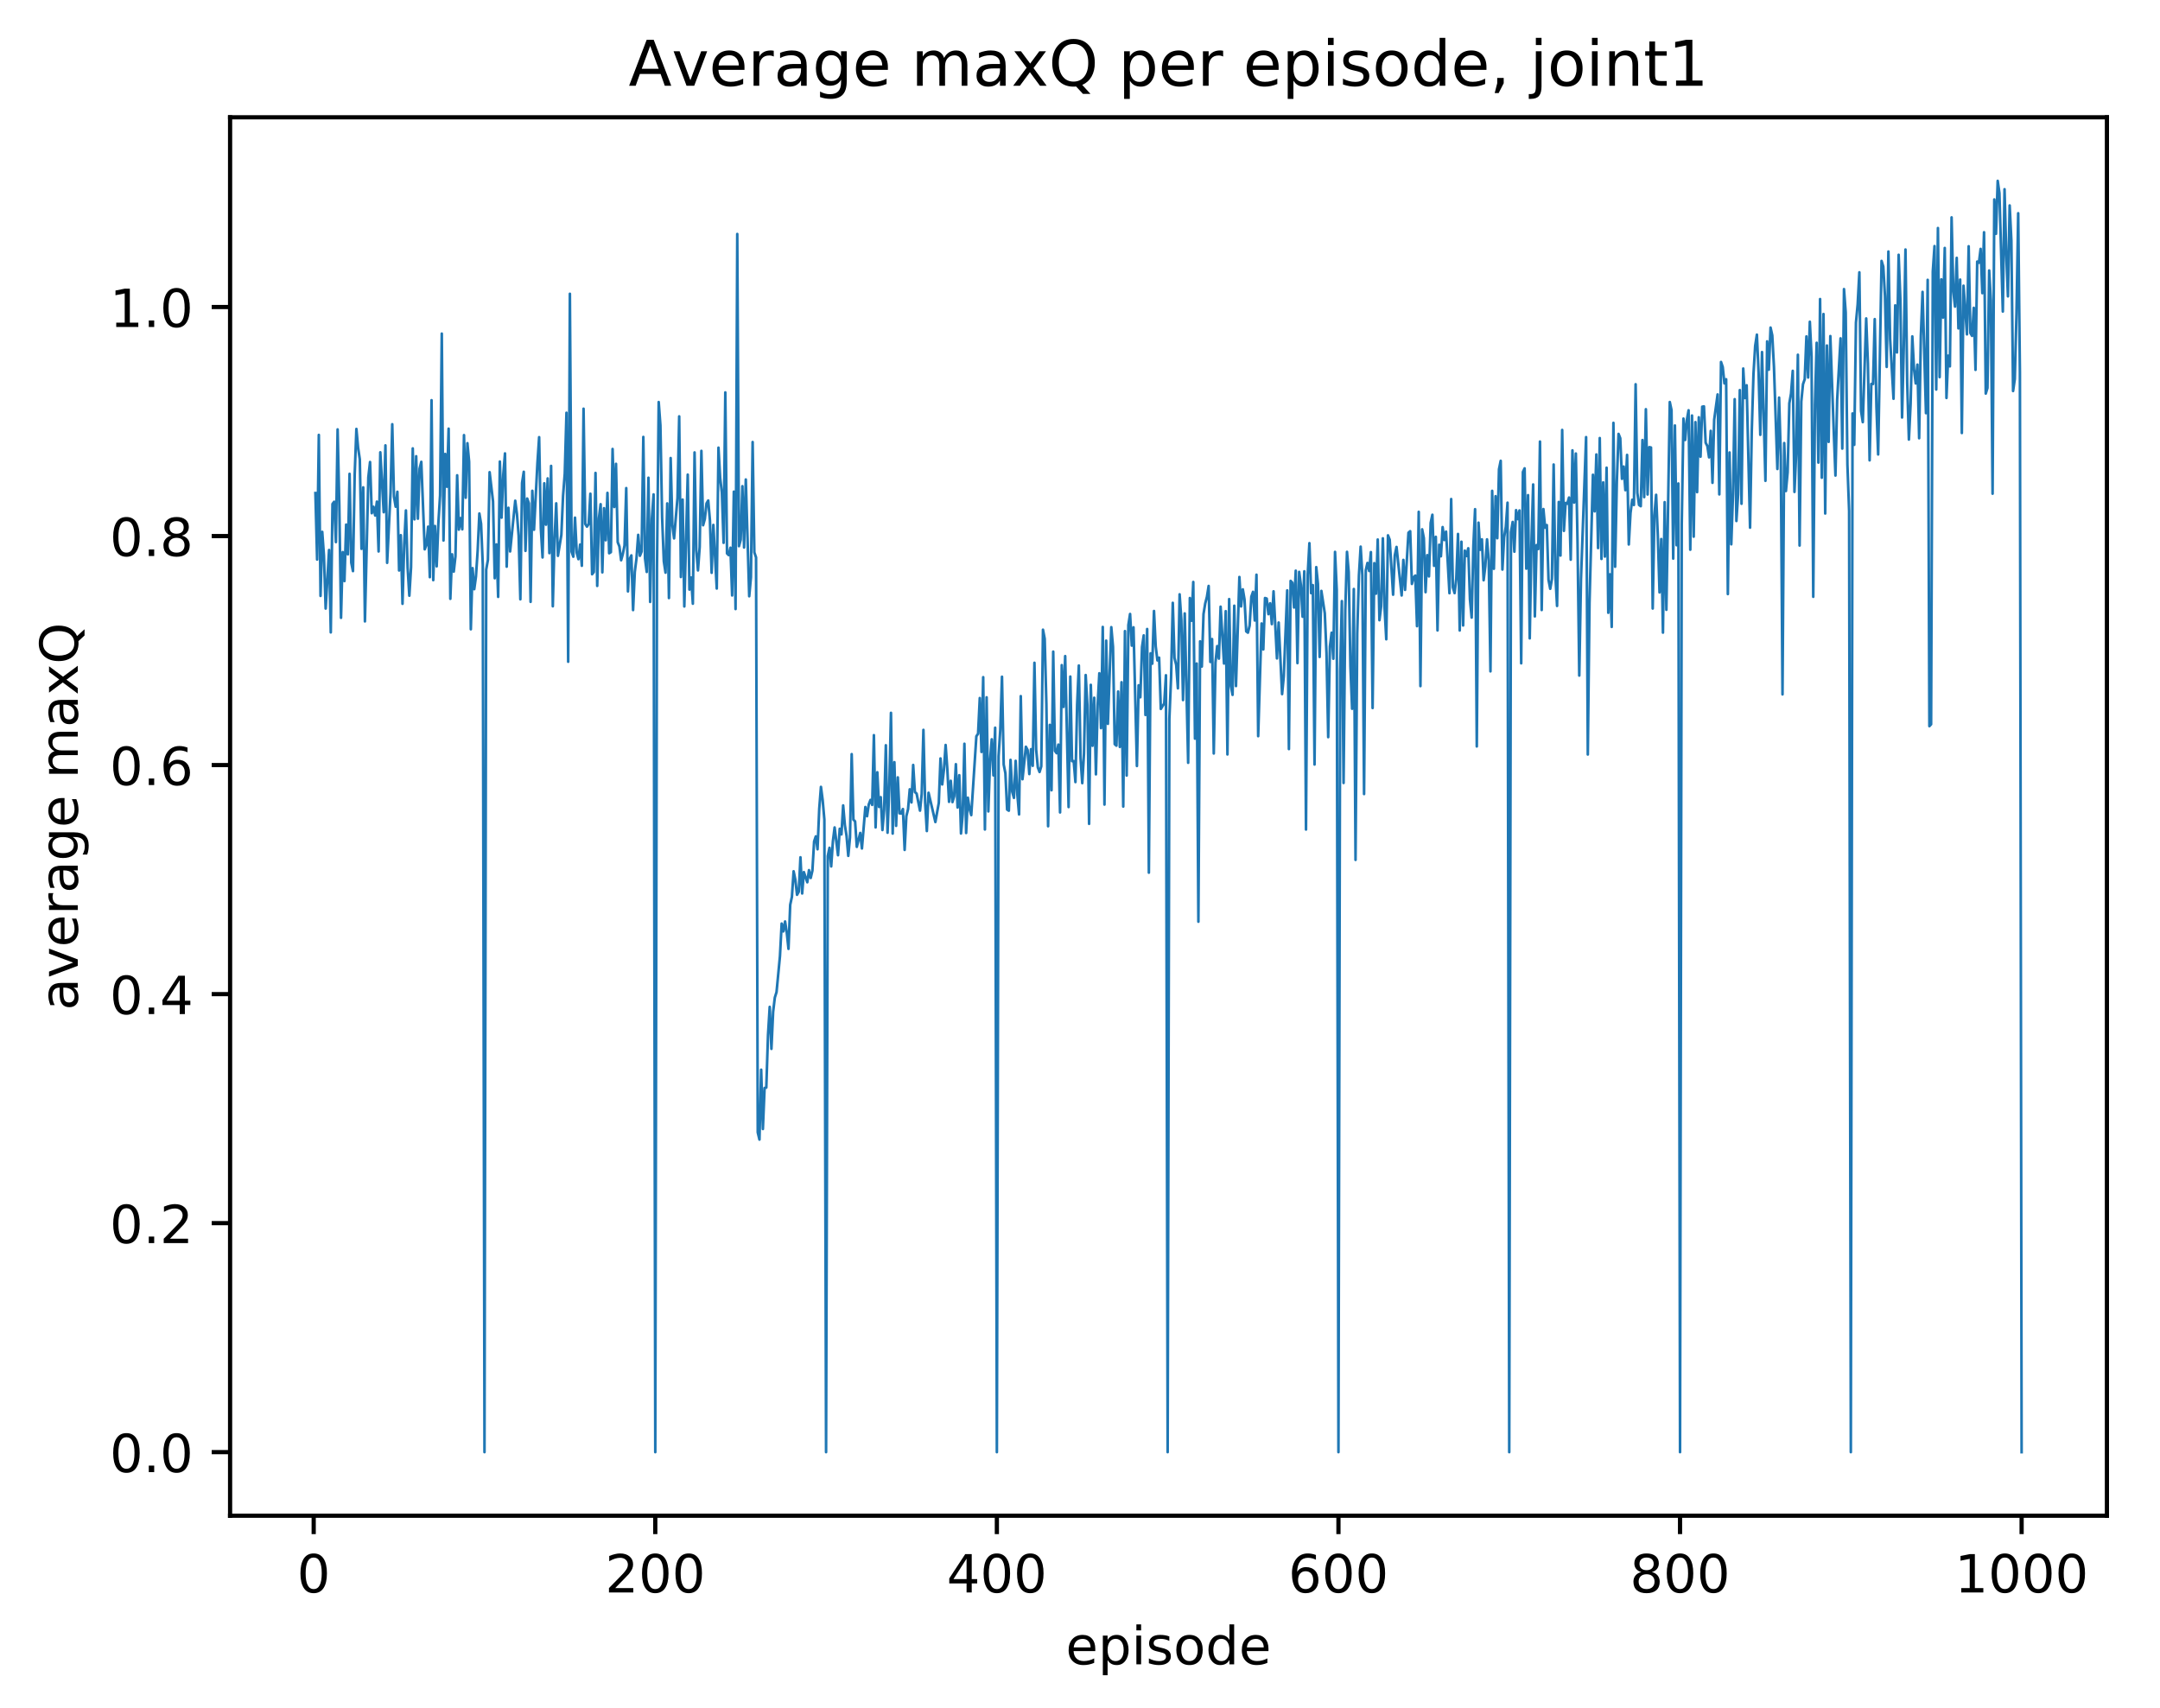 <?xml version="1.0" encoding="utf-8" standalone="no"?>
<!DOCTYPE svg PUBLIC "-//W3C//DTD SVG 1.1//EN"
  "http://www.w3.org/Graphics/SVG/1.1/DTD/svg11.dtd">
<!-- Created with matplotlib (http://matplotlib.org/) -->
<svg height="325pt" version="1.1" viewBox="0 0 411 325" width="411pt" xmlns="http://www.w3.org/2000/svg" xmlns:xlink="http://www.w3.org/1999/xlink">
 <defs>
  <style type="text/css">
*{stroke-linecap:butt;stroke-linejoin:round;}
  </style>
 </defs>
 <g id="figure_1">
  <g id="patch_1">
   <path d="M 0 325.986 
L 411.601 325.986 
L 411.601 0 
L 0 0 
z
" style="fill:#ffffff;"/>
  </g>
  <g id="axes_1">
   <g id="patch_2">
    <path d="M 43.781 288.43 
L 400.901 288.43 
L 400.901 22.318 
L 43.781 22.318 
z
" style="fill:#ffffff;"/>
   </g>
   <g id="matplotlib.axis_1">
    <g id="xtick_1">
     <g id="line2d_1">
      <defs>
       <path d="M 0 0 
L 0 3.5 
" id="m28e01786ed" style="stroke:#000000;stroke-width:0.8;"/>
      </defs>
      <g>
       <use style="stroke:#000000;stroke-width:0.8;" x="59.689" xlink:href="#m28e01786ed" y="288.43"/>
      </g>
     </g>
     <g id="text_1">
      <!-- 0 -->
      <defs>
       <path d="M 31.781 66.406 
Q 24.172 66.406 20.328 58.906 
Q 16.5 51.422 16.5 36.375 
Q 16.5 21.391 20.328 13.891 
Q 24.172 6.391 31.781 6.391 
Q 39.453 6.391 43.281 13.891 
Q 47.125 21.391 47.125 36.375 
Q 47.125 51.422 43.281 58.906 
Q 39.453 66.406 31.781 66.406 
z
M 31.781 74.219 
Q 44.047 74.219 50.516 64.516 
Q 56.984 54.828 56.984 36.375 
Q 56.984 17.969 50.516 8.266 
Q 44.047 -1.422 31.781 -1.422 
Q 19.531 -1.422 13.062 8.266 
Q 6.594 17.969 6.594 36.375 
Q 6.594 54.828 13.062 64.516 
Q 19.531 74.219 31.781 74.219 
z
" id="DejaVuSans-30"/>
      </defs>
      <g transform="translate(56.508 303.029)scale(0.1 -0.1)">
       <use xlink:href="#DejaVuSans-30"/>
      </g>
     </g>
    </g>
    <g id="xtick_2">
     <g id="line2d_2">
      <g>
       <use style="stroke:#000000;stroke-width:0.8;" x="124.685" xlink:href="#m28e01786ed" y="288.43"/>
      </g>
     </g>
     <g id="text_2">
      <!-- 200 -->
      <defs>
       <path d="M 19.188 8.297 
L 53.609 8.297 
L 53.609 0 
L 7.328 0 
L 7.328 8.297 
Q 12.938 14.109 22.625 23.891 
Q 32.328 33.688 34.812 36.531 
Q 39.547 41.844 41.422 45.531 
Q 43.312 49.219 43.312 52.781 
Q 43.312 58.594 39.234 62.25 
Q 35.156 65.922 28.609 65.922 
Q 23.969 65.922 18.812 64.312 
Q 13.672 62.703 7.812 59.422 
L 7.812 69.391 
Q 13.766 71.781 18.938 73 
Q 24.125 74.219 28.422 74.219 
Q 39.75 74.219 46.484 68.547 
Q 53.219 62.891 53.219 53.422 
Q 53.219 48.922 51.531 44.891 
Q 49.859 40.875 45.406 35.406 
Q 44.188 33.984 37.641 27.219 
Q 31.109 20.453 19.188 8.297 
z
" id="DejaVuSans-32"/>
      </defs>
      <g transform="translate(115.141 303.029)scale(0.1 -0.1)">
       <use xlink:href="#DejaVuSans-32"/>
       <use x="63.623" xlink:href="#DejaVuSans-30"/>
       <use x="127.246" xlink:href="#DejaVuSans-30"/>
      </g>
     </g>
    </g>
    <g id="xtick_3">
     <g id="line2d_3">
      <g>
       <use style="stroke:#000000;stroke-width:0.8;" x="189.681" xlink:href="#m28e01786ed" y="288.43"/>
      </g>
     </g>
     <g id="text_3">
      <!-- 400 -->
      <defs>
       <path d="M 37.797 64.312 
L 12.891 25.391 
L 37.797 25.391 
z
M 35.203 72.906 
L 47.609 72.906 
L 47.609 25.391 
L 58.016 25.391 
L 58.016 17.188 
L 47.609 17.188 
L 47.609 0 
L 37.797 0 
L 37.797 17.188 
L 4.891 17.188 
L 4.891 26.703 
z
" id="DejaVuSans-34"/>
      </defs>
      <g transform="translate(180.137 303.029)scale(0.1 -0.1)">
       <use xlink:href="#DejaVuSans-34"/>
       <use x="63.623" xlink:href="#DejaVuSans-30"/>
       <use x="127.246" xlink:href="#DejaVuSans-30"/>
      </g>
     </g>
    </g>
    <g id="xtick_4">
     <g id="line2d_4">
      <g>
       <use style="stroke:#000000;stroke-width:0.8;" x="254.677" xlink:href="#m28e01786ed" y="288.43"/>
      </g>
     </g>
     <g id="text_4">
      <!-- 600 -->
      <defs>
       <path d="M 33.016 40.375 
Q 26.375 40.375 22.484 35.828 
Q 18.609 31.297 18.609 23.391 
Q 18.609 15.531 22.484 10.953 
Q 26.375 6.391 33.016 6.391 
Q 39.656 6.391 43.531 10.953 
Q 47.406 15.531 47.406 23.391 
Q 47.406 31.297 43.531 35.828 
Q 39.656 40.375 33.016 40.375 
z
M 52.594 71.297 
L 52.594 62.312 
Q 48.875 64.062 45.094 64.984 
Q 41.312 65.922 37.594 65.922 
Q 27.828 65.922 22.672 59.328 
Q 17.531 52.734 16.797 39.406 
Q 19.672 43.656 24.016 45.922 
Q 28.375 48.188 33.594 48.188 
Q 44.578 48.188 50.953 41.516 
Q 57.328 34.859 57.328 23.391 
Q 57.328 12.156 50.688 5.359 
Q 44.047 -1.422 33.016 -1.422 
Q 20.359 -1.422 13.672 8.266 
Q 6.984 17.969 6.984 36.375 
Q 6.984 53.656 15.188 63.938 
Q 23.391 74.219 37.203 74.219 
Q 40.922 74.219 44.703 73.484 
Q 48.484 72.75 52.594 71.297 
z
" id="DejaVuSans-36"/>
      </defs>
      <g transform="translate(245.133 303.029)scale(0.1 -0.1)">
       <use xlink:href="#DejaVuSans-36"/>
       <use x="63.623" xlink:href="#DejaVuSans-30"/>
       <use x="127.246" xlink:href="#DejaVuSans-30"/>
      </g>
     </g>
    </g>
    <g id="xtick_5">
     <g id="line2d_5">
      <g>
       <use style="stroke:#000000;stroke-width:0.8;" x="319.673" xlink:href="#m28e01786ed" y="288.43"/>
      </g>
     </g>
     <g id="text_5">
      <!-- 800 -->
      <defs>
       <path d="M 31.781 34.625 
Q 24.75 34.625 20.719 30.859 
Q 16.703 27.094 16.703 20.516 
Q 16.703 13.922 20.719 10.156 
Q 24.75 6.391 31.781 6.391 
Q 38.812 6.391 42.859 10.172 
Q 46.922 13.969 46.922 20.516 
Q 46.922 27.094 42.891 30.859 
Q 38.875 34.625 31.781 34.625 
z
M 21.922 38.812 
Q 15.578 40.375 12.031 44.719 
Q 8.5 49.078 8.5 55.328 
Q 8.5 64.062 14.719 69.141 
Q 20.953 74.219 31.781 74.219 
Q 42.672 74.219 48.875 69.141 
Q 55.078 64.062 55.078 55.328 
Q 55.078 49.078 51.531 44.719 
Q 48 40.375 41.703 38.812 
Q 48.828 37.156 52.797 32.312 
Q 56.781 27.484 56.781 20.516 
Q 56.781 9.906 50.312 4.234 
Q 43.844 -1.422 31.781 -1.422 
Q 19.734 -1.422 13.25 4.234 
Q 6.781 9.906 6.781 20.516 
Q 6.781 27.484 10.781 32.312 
Q 14.797 37.156 21.922 38.812 
z
M 18.312 54.391 
Q 18.312 48.734 21.844 45.562 
Q 25.391 42.391 31.781 42.391 
Q 38.141 42.391 41.719 45.562 
Q 45.312 48.734 45.312 54.391 
Q 45.312 60.062 41.719 63.234 
Q 38.141 66.406 31.781 66.406 
Q 25.391 66.406 21.844 63.234 
Q 18.312 60.062 18.312 54.391 
z
" id="DejaVuSans-38"/>
      </defs>
      <g transform="translate(310.129 303.029)scale(0.1 -0.1)">
       <use xlink:href="#DejaVuSans-38"/>
       <use x="63.623" xlink:href="#DejaVuSans-30"/>
       <use x="127.246" xlink:href="#DejaVuSans-30"/>
      </g>
     </g>
    </g>
    <g id="xtick_6">
     <g id="line2d_6">
      <g>
       <use style="stroke:#000000;stroke-width:0.8;" x="384.669" xlink:href="#m28e01786ed" y="288.43"/>
      </g>
     </g>
     <g id="text_6">
      <!-- 1000 -->
      <defs>
       <path d="M 12.406 8.297 
L 28.516 8.297 
L 28.516 63.922 
L 10.984 60.406 
L 10.984 69.391 
L 28.422 72.906 
L 38.281 72.906 
L 38.281 8.297 
L 54.391 8.297 
L 54.391 0 
L 12.406 0 
z
" id="DejaVuSans-31"/>
      </defs>
      <g transform="translate(371.944 303.029)scale(0.1 -0.1)">
       <use xlink:href="#DejaVuSans-31"/>
       <use x="63.623" xlink:href="#DejaVuSans-30"/>
       <use x="127.246" xlink:href="#DejaVuSans-30"/>
       <use x="190.869" xlink:href="#DejaVuSans-30"/>
      </g>
     </g>
    </g>
    <g id="text_7">
     <!-- episode -->
     <defs>
      <path d="M 56.203 29.594 
L 56.203 25.203 
L 14.891 25.203 
Q 15.484 15.922 20.484 11.062 
Q 25.484 6.203 34.422 6.203 
Q 39.594 6.203 44.453 7.469 
Q 49.312 8.734 54.109 11.281 
L 54.109 2.781 
Q 49.266 0.734 44.188 -0.344 
Q 39.109 -1.422 33.891 -1.422 
Q 20.797 -1.422 13.156 6.188 
Q 5.516 13.812 5.516 26.812 
Q 5.516 40.234 12.766 48.109 
Q 20.016 56 32.328 56 
Q 43.359 56 49.781 48.891 
Q 56.203 41.797 56.203 29.594 
z
M 47.219 32.234 
Q 47.125 39.594 43.094 43.984 
Q 39.062 48.391 32.422 48.391 
Q 24.906 48.391 20.391 44.141 
Q 15.875 39.891 15.188 32.172 
z
" id="DejaVuSans-65"/>
      <path d="M 18.109 8.203 
L 18.109 -20.797 
L 9.078 -20.797 
L 9.078 54.688 
L 18.109 54.688 
L 18.109 46.391 
Q 20.953 51.266 25.266 53.625 
Q 29.594 56 35.594 56 
Q 45.562 56 51.781 48.094 
Q 58.016 40.188 58.016 27.297 
Q 58.016 14.406 51.781 6.484 
Q 45.562 -1.422 35.594 -1.422 
Q 29.594 -1.422 25.266 0.953 
Q 20.953 3.328 18.109 8.203 
z
M 48.688 27.297 
Q 48.688 37.203 44.609 42.844 
Q 40.531 48.484 33.406 48.484 
Q 26.266 48.484 22.188 42.844 
Q 18.109 37.203 18.109 27.297 
Q 18.109 17.391 22.188 11.75 
Q 26.266 6.109 33.406 6.109 
Q 40.531 6.109 44.609 11.75 
Q 48.688 17.391 48.688 27.297 
z
" id="DejaVuSans-70"/>
      <path d="M 9.422 54.688 
L 18.406 54.688 
L 18.406 0 
L 9.422 0 
z
M 9.422 75.984 
L 18.406 75.984 
L 18.406 64.594 
L 9.422 64.594 
z
" id="DejaVuSans-69"/>
      <path d="M 44.281 53.078 
L 44.281 44.578 
Q 40.484 46.531 36.375 47.5 
Q 32.281 48.484 27.875 48.484 
Q 21.188 48.484 17.844 46.438 
Q 14.5 44.391 14.5 40.281 
Q 14.5 37.156 16.891 35.375 
Q 19.281 33.594 26.516 31.984 
L 29.594 31.297 
Q 39.156 29.25 43.188 25.516 
Q 47.219 21.781 47.219 15.094 
Q 47.219 7.469 41.188 3.016 
Q 35.156 -1.422 24.609 -1.422 
Q 20.219 -1.422 15.453 -0.562 
Q 10.688 0.297 5.422 2 
L 5.422 11.281 
Q 10.406 8.688 15.234 7.391 
Q 20.062 6.109 24.812 6.109 
Q 31.156 6.109 34.562 8.281 
Q 37.984 10.453 37.984 14.406 
Q 37.984 18.062 35.516 20.016 
Q 33.062 21.969 24.703 23.781 
L 21.578 24.516 
Q 13.234 26.266 9.516 29.906 
Q 5.812 33.547 5.812 39.891 
Q 5.812 47.609 11.281 51.797 
Q 16.75 56 26.812 56 
Q 31.781 56 36.172 55.266 
Q 40.578 54.547 44.281 53.078 
z
" id="DejaVuSans-73"/>
      <path d="M 30.609 48.391 
Q 23.391 48.391 19.188 42.75 
Q 14.984 37.109 14.984 27.297 
Q 14.984 17.484 19.156 11.844 
Q 23.344 6.203 30.609 6.203 
Q 37.797 6.203 41.984 11.859 
Q 46.188 17.531 46.188 27.297 
Q 46.188 37.016 41.984 42.703 
Q 37.797 48.391 30.609 48.391 
z
M 30.609 56 
Q 42.328 56 49.016 48.375 
Q 55.719 40.766 55.719 27.297 
Q 55.719 13.875 49.016 6.219 
Q 42.328 -1.422 30.609 -1.422 
Q 18.844 -1.422 12.172 6.219 
Q 5.516 13.875 5.516 27.297 
Q 5.516 40.766 12.172 48.375 
Q 18.844 56 30.609 56 
z
" id="DejaVuSans-6f"/>
      <path d="M 45.406 46.391 
L 45.406 75.984 
L 54.391 75.984 
L 54.391 0 
L 45.406 0 
L 45.406 8.203 
Q 42.578 3.328 38.25 0.953 
Q 33.938 -1.422 27.875 -1.422 
Q 17.969 -1.422 11.734 6.484 
Q 5.516 14.406 5.516 27.297 
Q 5.516 40.188 11.734 48.094 
Q 17.969 56 27.875 56 
Q 33.938 56 38.25 53.625 
Q 42.578 51.266 45.406 46.391 
z
M 14.797 27.297 
Q 14.797 17.391 18.875 11.75 
Q 22.953 6.109 30.078 6.109 
Q 37.203 6.109 41.297 11.75 
Q 45.406 17.391 45.406 27.297 
Q 45.406 37.203 41.297 42.844 
Q 37.203 48.484 30.078 48.484 
Q 22.953 48.484 18.875 42.844 
Q 14.797 37.203 14.797 27.297 
z
" id="DejaVuSans-64"/>
     </defs>
     <g transform="translate(202.787 316.707)scale(0.1 -0.1)">
      <use xlink:href="#DejaVuSans-65"/>
      <use x="61.523" xlink:href="#DejaVuSans-70"/>
      <use x="125" xlink:href="#DejaVuSans-69"/>
      <use x="152.783" xlink:href="#DejaVuSans-73"/>
      <use x="204.883" xlink:href="#DejaVuSans-6f"/>
      <use x="266.064" xlink:href="#DejaVuSans-64"/>
      <use x="329.541" xlink:href="#DejaVuSans-65"/>
     </g>
    </g>
   </g>
   <g id="matplotlib.axis_2">
    <g id="ytick_1">
     <g id="line2d_7">
      <defs>
       <path d="M 0 0 
L -3.5 0 
" id="mc74393e095" style="stroke:#000000;stroke-width:0.8;"/>
      </defs>
      <g>
       <use style="stroke:#000000;stroke-width:0.8;" x="43.781" xlink:href="#mc74393e095" y="276.334"/>
      </g>
     </g>
     <g id="text_8">
      <!-- 0.0 -->
      <defs>
       <path d="M 10.688 12.406 
L 21 12.406 
L 21 0 
L 10.688 0 
z
" id="DejaVuSans-2e"/>
      </defs>
      <g transform="translate(20.878 280.133)scale(0.1 -0.1)">
       <use xlink:href="#DejaVuSans-30"/>
       <use x="63.623" xlink:href="#DejaVuSans-2e"/>
       <use x="95.41" xlink:href="#DejaVuSans-30"/>
      </g>
     </g>
    </g>
    <g id="ytick_2">
     <g id="line2d_8">
      <g>
       <use style="stroke:#000000;stroke-width:0.8;" x="43.781" xlink:href="#mc74393e095" y="232.752"/>
      </g>
     </g>
     <g id="text_9">
      <!-- 0.2 -->
      <g transform="translate(20.878 236.551)scale(0.1 -0.1)">
       <use xlink:href="#DejaVuSans-30"/>
       <use x="63.623" xlink:href="#DejaVuSans-2e"/>
       <use x="95.41" xlink:href="#DejaVuSans-32"/>
      </g>
     </g>
    </g>
    <g id="ytick_3">
     <g id="line2d_9">
      <g>
       <use style="stroke:#000000;stroke-width:0.8;" x="43.781" xlink:href="#mc74393e095" y="189.17"/>
      </g>
     </g>
     <g id="text_10">
      <!-- 0.4 -->
      <g transform="translate(20.878 192.969)scale(0.1 -0.1)">
       <use xlink:href="#DejaVuSans-30"/>
       <use x="63.623" xlink:href="#DejaVuSans-2e"/>
       <use x="95.41" xlink:href="#DejaVuSans-34"/>
      </g>
     </g>
    </g>
    <g id="ytick_4">
     <g id="line2d_10">
      <g>
       <use style="stroke:#000000;stroke-width:0.8;" x="43.781" xlink:href="#mc74393e095" y="145.588"/>
      </g>
     </g>
     <g id="text_11">
      <!-- 0.6 -->
      <g transform="translate(20.878 149.387)scale(0.1 -0.1)">
       <use xlink:href="#DejaVuSans-30"/>
       <use x="63.623" xlink:href="#DejaVuSans-2e"/>
       <use x="95.41" xlink:href="#DejaVuSans-36"/>
      </g>
     </g>
    </g>
    <g id="ytick_5">
     <g id="line2d_11">
      <g>
       <use style="stroke:#000000;stroke-width:0.8;" x="43.781" xlink:href="#mc74393e095" y="102.006"/>
      </g>
     </g>
     <g id="text_12">
      <!-- 0.8 -->
      <g transform="translate(20.878 105.805)scale(0.1 -0.1)">
       <use xlink:href="#DejaVuSans-30"/>
       <use x="63.623" xlink:href="#DejaVuSans-2e"/>
       <use x="95.41" xlink:href="#DejaVuSans-38"/>
      </g>
     </g>
    </g>
    <g id="ytick_6">
     <g id="line2d_12">
      <g>
       <use style="stroke:#000000;stroke-width:0.8;" x="43.781" xlink:href="#mc74393e095" y="58.424"/>
      </g>
     </g>
     <g id="text_13">
      <!-- 1.0 -->
      <g transform="translate(20.878 62.223)scale(0.1 -0.1)">
       <use xlink:href="#DejaVuSans-31"/>
       <use x="63.623" xlink:href="#DejaVuSans-2e"/>
       <use x="95.41" xlink:href="#DejaVuSans-30"/>
      </g>
     </g>
    </g>
    <g id="text_14">
     <!-- average maxQ -->
     <defs>
      <path d="M 34.281 27.484 
Q 23.391 27.484 19.188 25 
Q 14.984 22.516 14.984 16.5 
Q 14.984 11.719 18.141 8.906 
Q 21.297 6.109 26.703 6.109 
Q 34.188 6.109 38.703 11.406 
Q 43.219 16.703 43.219 25.484 
L 43.219 27.484 
z
M 52.203 31.203 
L 52.203 0 
L 43.219 0 
L 43.219 8.297 
Q 40.141 3.328 35.547 0.953 
Q 30.953 -1.422 24.312 -1.422 
Q 15.922 -1.422 10.953 3.297 
Q 6 8.016 6 15.922 
Q 6 25.141 12.172 29.828 
Q 18.359 34.516 30.609 34.516 
L 43.219 34.516 
L 43.219 35.406 
Q 43.219 41.609 39.141 45 
Q 35.062 48.391 27.688 48.391 
Q 23 48.391 18.547 47.266 
Q 14.109 46.141 10.016 43.891 
L 10.016 52.203 
Q 14.938 54.109 19.578 55.047 
Q 24.219 56 28.609 56 
Q 40.484 56 46.344 49.844 
Q 52.203 43.703 52.203 31.203 
z
" id="DejaVuSans-61"/>
      <path d="M 2.984 54.688 
L 12.5 54.688 
L 29.594 8.797 
L 46.688 54.688 
L 56.203 54.688 
L 35.688 0 
L 23.484 0 
z
" id="DejaVuSans-76"/>
      <path d="M 41.109 46.297 
Q 39.594 47.172 37.812 47.578 
Q 36.031 48 33.891 48 
Q 26.266 48 22.188 43.047 
Q 18.109 38.094 18.109 28.812 
L 18.109 0 
L 9.078 0 
L 9.078 54.688 
L 18.109 54.688 
L 18.109 46.188 
Q 20.953 51.172 25.484 53.578 
Q 30.031 56 36.531 56 
Q 37.453 56 38.578 55.875 
Q 39.703 55.766 41.062 55.516 
z
" id="DejaVuSans-72"/>
      <path d="M 45.406 27.984 
Q 45.406 37.75 41.375 43.109 
Q 37.359 48.484 30.078 48.484 
Q 22.859 48.484 18.828 43.109 
Q 14.797 37.75 14.797 27.984 
Q 14.797 18.266 18.828 12.891 
Q 22.859 7.516 30.078 7.516 
Q 37.359 7.516 41.375 12.891 
Q 45.406 18.266 45.406 27.984 
z
M 54.391 6.781 
Q 54.391 -7.172 48.188 -13.984 
Q 42 -20.797 29.203 -20.797 
Q 24.469 -20.797 20.266 -20.094 
Q 16.062 -19.391 12.109 -17.922 
L 12.109 -9.188 
Q 16.062 -11.328 19.922 -12.344 
Q 23.781 -13.375 27.781 -13.375 
Q 36.625 -13.375 41.016 -8.766 
Q 45.406 -4.156 45.406 5.172 
L 45.406 9.625 
Q 42.625 4.781 38.281 2.391 
Q 33.938 0 27.875 0 
Q 17.828 0 11.672 7.656 
Q 5.516 15.328 5.516 27.984 
Q 5.516 40.672 11.672 48.328 
Q 17.828 56 27.875 56 
Q 33.938 56 38.281 53.609 
Q 42.625 51.219 45.406 46.391 
L 45.406 54.688 
L 54.391 54.688 
z
" id="DejaVuSans-67"/>
      <path id="DejaVuSans-20"/>
      <path d="M 52 44.188 
Q 55.375 50.25 60.062 53.125 
Q 64.75 56 71.094 56 
Q 79.641 56 84.281 50.016 
Q 88.922 44.047 88.922 33.016 
L 88.922 0 
L 79.891 0 
L 79.891 32.719 
Q 79.891 40.578 77.094 44.375 
Q 74.312 48.188 68.609 48.188 
Q 61.625 48.188 57.562 43.547 
Q 53.516 38.922 53.516 30.906 
L 53.516 0 
L 44.484 0 
L 44.484 32.719 
Q 44.484 40.625 41.703 44.406 
Q 38.922 48.188 33.109 48.188 
Q 26.219 48.188 22.156 43.531 
Q 18.109 38.875 18.109 30.906 
L 18.109 0 
L 9.078 0 
L 9.078 54.688 
L 18.109 54.688 
L 18.109 46.188 
Q 21.188 51.219 25.484 53.609 
Q 29.781 56 35.688 56 
Q 41.656 56 45.828 52.969 
Q 50 49.953 52 44.188 
z
" id="DejaVuSans-6d"/>
      <path d="M 54.891 54.688 
L 35.109 28.078 
L 55.906 0 
L 45.312 0 
L 29.391 21.484 
L 13.484 0 
L 2.875 0 
L 24.125 28.609 
L 4.688 54.688 
L 15.281 54.688 
L 29.781 35.203 
L 44.281 54.688 
z
" id="DejaVuSans-78"/>
      <path d="M 39.406 66.219 
Q 28.656 66.219 22.328 58.203 
Q 16.016 50.203 16.016 36.375 
Q 16.016 22.609 22.328 14.594 
Q 28.656 6.594 39.406 6.594 
Q 50.141 6.594 56.422 14.594 
Q 62.703 22.609 62.703 36.375 
Q 62.703 50.203 56.422 58.203 
Q 50.141 66.219 39.406 66.219 
z
M 53.219 1.312 
L 66.219 -12.891 
L 54.297 -12.891 
L 43.5 -1.219 
Q 41.891 -1.312 41.031 -1.359 
Q 40.188 -1.422 39.406 -1.422 
Q 24.031 -1.422 14.812 8.859 
Q 5.609 19.141 5.609 36.375 
Q 5.609 53.656 14.812 63.938 
Q 24.031 74.219 39.406 74.219 
Q 54.734 74.219 63.906 63.938 
Q 73.094 53.656 73.094 36.375 
Q 73.094 23.688 67.984 14.641 
Q 62.891 5.609 53.219 1.312 
z
" id="DejaVuSans-51"/>
     </defs>
     <g transform="translate(14.798 192.263)rotate(-90)scale(0.1 -0.1)">
      <use xlink:href="#DejaVuSans-61"/>
      <use x="61.279" xlink:href="#DejaVuSans-76"/>
      <use x="120.459" xlink:href="#DejaVuSans-65"/>
      <use x="181.982" xlink:href="#DejaVuSans-72"/>
      <use x="223.096" xlink:href="#DejaVuSans-61"/>
      <use x="284.375" xlink:href="#DejaVuSans-67"/>
      <use x="347.852" xlink:href="#DejaVuSans-65"/>
      <use x="409.375" xlink:href="#DejaVuSans-20"/>
      <use x="441.162" xlink:href="#DejaVuSans-6d"/>
      <use x="538.574" xlink:href="#DejaVuSans-61"/>
      <use x="599.854" xlink:href="#DejaVuSans-78"/>
      <use x="659.033" xlink:href="#DejaVuSans-51"/>
     </g>
    </g>
   </g>
   <g id="line2d_13">
    <path clip-path="url(#pede803a8f0)" d="M 60.014 93.825 
L 60.339 106.478 
L 60.664 82.759 
L 60.989 113.399 
L 61.314 101.204 
L 61.639 105.731 
L 61.964 115.801 
L 62.614 104.663 
L 62.939 120.339 
L 63.264 95.903 
L 63.589 95.481 
L 63.914 103.157 
L 64.239 81.712 
L 64.564 96.174 
L 64.889 117.566 
L 65.214 105.062 
L 65.539 110.573 
L 65.864 99.827 
L 66.189 105.486 
L 66.514 90.167 
L 66.839 107.066 
L 67.164 108.679 
L 67.489 90.294 
L 67.813 81.622 
L 68.138 85.202 
L 68.463 87.411 
L 68.788 104.438 
L 69.113 92.743 
L 69.438 118.248 
L 70.088 90.835 
L 70.413 87.919 
L 70.738 97.66 
L 71.063 96.436 
L 71.388 98.097 
L 71.713 95.456 
L 72.038 104.937 
L 72.363 86.069 
L 73.013 97.47 
L 73.338 84.752 
L 73.663 107.103 
L 74.313 93.723 
L 74.638 80.73 
L 74.963 94.513 
L 75.288 96.421 
L 75.613 93.579 
L 75.938 108.558 
L 76.263 101.842 
L 76.588 114.898 
L 76.913 103.574 
L 77.238 97.131 
L 77.563 108.033 
L 77.888 113.358 
L 78.213 107.919 
L 78.538 85.328 
L 78.863 98.824 
L 79.188 86.816 
L 79.513 98.703 
L 79.838 89.19 
L 80.163 87.882 
L 80.813 104.529 
L 81.138 103.665 
L 81.463 100.221 
L 81.788 109.832 
L 82.113 76.155 
L 82.438 110.397 
L 82.763 100.096 
L 83.088 107.772 
L 83.413 99.546 
L 83.737 94.268 
L 84.062 63.483 
L 84.387 102.852 
L 84.712 86.376 
L 85.037 92.626 
L 85.362 81.574 
L 85.687 113.95 
L 86.012 105.483 
L 86.337 108.774 
L 86.662 105.876 
L 86.987 90.444 
L 87.312 100.786 
L 87.637 98.587 
L 87.962 100.723 
L 88.287 82.801 
L 88.612 94.715 
L 88.937 84.337 
L 89.262 87.882 
L 89.587 119.746 
L 89.912 108.11 
L 90.237 112.117 
L 90.562 109.714 
L 90.887 104.809 
L 91.212 97.718 
L 91.537 99.674 
L 91.862 107.483 
L 92.187 276.334 
L 92.512 108.394 
L 92.837 106.56 
L 93.162 89.854 
L 93.812 95.416 
L 94.137 110.033 
L 94.462 103.601 
L 94.787 113.582 
L 95.112 87.832 
L 95.437 98.503 
L 95.762 90.333 
L 96.087 86.278 
L 96.412 107.835 
L 96.737 96.623 
L 97.062 104.935 
L 98.037 95.282 
L 98.362 97.815 
L 98.687 101.933 
L 99.012 114.041 
L 99.337 91.902 
L 99.661 89.776 
L 99.986 104.826 
L 100.311 94.868 
L 100.636 95.782 
L 100.961 114.529 
L 101.286 93.396 
L 101.611 100.802 
L 102.261 88.093 
L 102.586 83.194 
L 102.911 100.51 
L 103.236 106.075 
L 103.561 91.967 
L 103.886 99.84 
L 104.211 91.039 
L 104.536 105.258 
L 104.861 88.656 
L 105.186 115.369 
L 105.511 102.694 
L 105.836 95.783 
L 106.161 105.771 
L 106.811 101.799 
L 107.136 94.348 
L 107.461 90.135 
L 107.786 78.544 
L 108.111 125.926 
L 108.436 55.905 
L 108.761 104.987 
L 109.086 105.938 
L 109.411 98.508 
L 109.736 105.168 
L 110.061 106.407 
L 110.386 103.621 
L 110.711 107.666 
L 111.036 77.773 
L 111.361 99.703 
L 111.686 100.214 
L 112.011 99.721 
L 112.336 93.95 
L 112.661 109.273 
L 112.986 108.864 
L 113.311 89.995 
L 113.636 111.494 
L 113.961 98.606 
L 114.286 95.945 
L 114.611 108.917 
L 114.936 96.702 
L 115.26 102.812 
L 115.585 93.79 
L 115.91 105.28 
L 116.235 105.073 
L 116.56 85.435 
L 116.885 96.48 
L 117.21 88.262 
L 117.535 103.171 
L 117.86 103.99 
L 118.185 106.612 
L 118.51 105.411 
L 118.835 103.784 
L 119.16 92.882 
L 119.485 112.54 
L 119.81 106.385 
L 120.135 105.686 
L 120.46 116.092 
L 120.785 108.833 
L 121.11 106.245 
L 121.435 101.775 
L 121.76 105.76 
L 122.085 104.945 
L 122.41 83.146 
L 122.735 106.269 
L 123.06 108.837 
L 123.385 90.909 
L 123.71 114.543 
L 124.035 98.695 
L 124.36 94.081 
L 124.685 276.334 
L 125.01 107.978 
L 125.335 76.507 
L 125.66 80.943 
L 125.985 98.426 
L 126.31 106.799 
L 126.635 108.971 
L 126.96 95.796 
L 127.285 113.804 
L 127.61 87.162 
L 127.935 99.898 
L 128.26 102.454 
L 128.91 94.744 
L 129.235 79.233 
L 129.56 109.802 
L 129.885 95.065 
L 130.21 115.406 
L 130.86 90.318 
L 131.184 112.193 
L 131.509 109.894 
L 131.834 114.881 
L 132.159 86.095 
L 132.484 104.686 
L 132.809 108.548 
L 133.134 104.083 
L 133.459 85.797 
L 133.784 99.95 
L 134.109 98.766 
L 134.434 95.802 
L 134.759 95.243 
L 135.084 99.046 
L 135.409 108.999 
L 135.734 99.891 
L 136.384 111.992 
L 136.709 85.187 
L 137.034 90.995 
L 137.359 93.729 
L 137.684 103.296 
L 138.009 74.673 
L 138.334 105.311 
L 138.659 105.636 
L 138.984 104.227 
L 139.309 113.31 
L 139.634 93.556 
L 139.959 115.896 
L 140.284 44.525 
L 140.609 103.934 
L 140.934 102.707 
L 141.259 92.521 
L 141.584 104.185 
L 141.909 91.243 
L 142.559 113.462 
L 142.884 109.847 
L 143.209 84.115 
L 143.534 105.109 
L 143.859 106.074 
L 144.184 215.483 
L 144.509 216.851 
L 144.834 203.554 
L 145.159 214.839 
L 145.484 207.035 
L 145.809 206.962 
L 146.134 196.964 
L 146.459 191.603 
L 146.784 199.589 
L 147.108 192.549 
L 147.433 189.822 
L 147.758 188.789 
L 148.408 181.953 
L 148.733 175.745 
L 149.058 177.239 
L 149.383 175.347 
L 149.708 177.487 
L 150.033 180.561 
L 150.358 172.185 
L 150.683 170.662 
L 151.008 165.797 
L 151.333 167.387 
L 151.658 170.275 
L 151.983 169.694 
L 152.308 163.139 
L 152.633 170.021 
L 152.958 165.952 
L 153.608 167.889 
L 153.933 165.578 
L 154.258 167.075 
L 154.583 165.668 
L 154.908 160.122 
L 155.233 159.155 
L 155.558 161.608 
L 155.883 153.901 
L 156.208 149.737 
L 156.533 152.243 
L 156.858 155.958 
L 157.183 276.334 
L 157.508 162.911 
L 157.833 161.327 
L 158.158 164.875 
L 158.483 160.085 
L 158.808 157.458 
L 159.458 162.745 
L 159.783 157.707 
L 160.108 158.782 
L 160.433 153.263 
L 160.758 157.009 
L 161.083 159.081 
L 161.408 162.866 
L 161.733 159.363 
L 162.058 143.505 
L 162.383 155.967 
L 162.708 156.303 
L 163.032 161.153 
L 163.682 158.502 
L 164.007 161.458 
L 164.657 153.571 
L 164.982 155.32 
L 165.307 153.081 
L 165.632 152.215 
L 165.957 153.169 
L 166.282 139.895 
L 166.607 157.448 
L 166.932 146.956 
L 167.257 153.551 
L 167.582 151.697 
L 167.907 157.949 
L 168.232 154.101 
L 168.557 141.818 
L 168.882 158.461 
L 169.207 150.075 
L 169.532 135.649 
L 169.857 158.624 
L 170.182 145.037 
L 170.507 157.155 
L 170.832 147.932 
L 171.157 154.77 
L 171.482 154.808 
L 171.807 153.953 
L 172.132 161.733 
L 172.457 155.311 
L 172.782 153.983 
L 173.107 150.197 
L 173.432 152.697 
L 173.757 145.567 
L 174.082 150.727 
L 174.407 151.008 
L 175.057 154.262 
L 175.382 151.078 
L 175.707 138.891 
L 176.032 152.636 
L 176.357 158.141 
L 176.682 150.853 
L 177.982 156.425 
L 178.632 152.786 
L 178.956 144.322 
L 179.281 149.274 
L 179.606 146.52 
L 179.931 141.765 
L 180.256 146.372 
L 180.581 152.581 
L 180.906 148.578 
L 181.231 152.631 
L 181.556 151.514 
L 181.881 145.418 
L 182.206 153.655 
L 182.531 147.518 
L 182.856 158.608 
L 183.181 154.948 
L 183.506 141.532 
L 183.831 158.514 
L 184.156 151.793 
L 184.481 153.922 
L 184.806 155.111 
L 185.781 140.107 
L 186.106 139.617 
L 186.431 132.833 
L 186.756 143.092 
L 187.081 128.864 
L 187.406 157.843 
L 187.731 132.695 
L 188.056 154.406 
L 188.381 144.784 
L 188.706 140.682 
L 189.031 147.551 
L 189.356 138.479 
L 189.681 276.334 
L 190.006 143.924 
L 190.331 138.869 
L 190.656 128.778 
L 190.981 145.489 
L 191.306 147.151 
L 191.631 154.051 
L 191.956 154.271 
L 192.281 144.596 
L 192.606 150.668 
L 192.931 151.83 
L 193.256 144.778 
L 193.581 151.211 
L 193.906 154.98 
L 194.231 132.467 
L 194.556 148.28 
L 195.205 142.104 
L 195.53 142.724 
L 195.855 147.296 
L 196.18 142.562 
L 196.505 145.729 
L 196.83 126.123 
L 197.155 142.635 
L 197.48 146.05 
L 197.805 146.903 
L 198.13 145.828 
L 198.455 119.827 
L 198.78 121.545 
L 199.105 133.993 
L 199.43 157.228 
L 199.755 137.938 
L 200.08 150.377 
L 200.405 123.999 
L 200.73 142.892 
L 201.055 143.327 
L 201.38 141.692 
L 201.705 154.599 
L 202.03 126.566 
L 202.355 134.521 
L 202.68 124.849 
L 203.33 153.575 
L 203.655 128.745 
L 203.98 144.847 
L 204.305 144.829 
L 204.63 148.824 
L 204.955 134.106 
L 205.28 126.644 
L 205.605 144.252 
L 205.93 149.026 
L 206.255 143.443 
L 206.58 128.454 
L 206.905 134.231 
L 207.23 156.774 
L 207.555 130.319 
L 207.88 141.912 
L 208.205 132.775 
L 208.53 147.351 
L 208.855 134.195 
L 209.18 128.118 
L 209.505 138.56 
L 209.83 119.302 
L 210.155 153.102 
L 210.479 121.91 
L 210.804 137.743 
L 211.454 119.345 
L 211.779 123.095 
L 212.104 141.602 
L 212.429 141.894 
L 212.754 131.591 
L 213.079 142.138 
L 213.404 129.824 
L 213.729 153.483 
L 214.054 120.096 
L 214.379 147.579 
L 214.704 118.934 
L 215.029 116.834 
L 215.354 122.858 
L 215.679 119.373 
L 216.329 145.761 
L 216.654 130.406 
L 216.979 132.687 
L 217.304 123.111 
L 217.629 120.905 
L 217.954 136.055 
L 218.279 119.695 
L 218.604 166.061 
L 218.929 124.329 
L 219.254 126.293 
L 219.579 116.267 
L 219.904 123.005 
L 220.229 125.671 
L 220.554 125.149 
L 220.879 134.907 
L 221.529 133.861 
L 221.854 128.497 
L 222.179 276.334 
L 222.504 136.787 
L 222.829 128.989 
L 223.154 114.716 
L 223.479 125.187 
L 223.804 126.535 
L 224.129 130.984 
L 224.454 113.094 
L 224.779 117.914 
L 225.104 133.215 
L 225.429 116.729 
L 226.079 145.153 
L 226.403 113.799 
L 226.728 118.12 
L 227.053 110.745 
L 227.378 140.558 
L 227.703 126.262 
L 228.028 175.393 
L 228.353 122.042 
L 228.678 126.839 
L 229.003 116.842 
L 229.328 114.829 
L 229.653 113.567 
L 229.978 111.499 
L 230.303 125.962 
L 230.628 121.606 
L 230.953 143.38 
L 231.278 126.069 
L 231.603 122.95 
L 231.928 125.329 
L 232.253 115.445 
L 232.903 126.261 
L 233.228 116.3 
L 233.553 143.565 
L 233.878 114.002 
L 234.203 130.561 
L 234.528 132.227 
L 234.853 115.265 
L 235.178 130.554 
L 235.828 109.797 
L 236.153 115.4 
L 236.478 112.143 
L 236.803 114.067 
L 237.128 120.148 
L 237.453 120.393 
L 237.778 119.041 
L 238.103 113.545 
L 238.428 112.614 
L 238.753 118.073 
L 239.078 109.361 
L 239.403 140.087 
L 240.053 118.642 
L 240.378 123.583 
L 240.703 113.799 
L 241.028 113.907 
L 241.353 116.872 
L 241.678 114.796 
L 242.003 118.765 
L 242.327 112.523 
L 242.977 125.29 
L 243.302 118.465 
L 243.952 132.083 
L 244.277 128.694 
L 244.927 112.343 
L 245.252 142.541 
L 245.577 110.539 
L 245.902 110.889 
L 246.227 115.602 
L 246.552 108.597 
L 246.877 126.185 
L 247.202 108.824 
L 247.527 111.338 
L 247.852 117.358 
L 248.177 108.713 
L 248.502 157.854 
L 248.827 109.353 
L 249.152 103.36 
L 249.477 112.877 
L 249.802 111.344 
L 250.127 145.481 
L 250.452 107.92 
L 250.777 111.109 
L 251.102 125.012 
L 251.427 112.443 
L 252.077 116.691 
L 252.402 124.274 
L 252.727 140.274 
L 253.052 123.051 
L 253.377 120.398 
L 253.702 125.352 
L 254.027 105.021 
L 254.352 112.274 
L 254.677 276.334 
L 255.002 127.717 
L 255.327 114.386 
L 255.652 148.992 
L 255.977 116.105 
L 256.302 105.01 
L 256.627 108.866 
L 256.952 126.786 
L 257.277 134.871 
L 257.602 112.084 
L 257.927 163.63 
L 258.251 120.542 
L 258.576 109.456 
L 258.901 104.021 
L 259.226 109.47 
L 259.551 151.1 
L 259.876 108.509 
L 260.201 107.12 
L 260.526 108.656 
L 260.851 105.061 
L 261.176 134.731 
L 261.501 107.159 
L 261.826 112.97 
L 262.151 102.666 
L 262.476 118.02 
L 262.801 115.39 
L 263.126 102.435 
L 263.451 115.626 
L 263.776 121.649 
L 264.101 101.87 
L 264.426 102.7 
L 265.076 113.166 
L 265.401 105.69 
L 265.726 104.076 
L 266.701 113.31 
L 267.026 106.543 
L 267.351 112.248 
L 268.001 101.369 
L 268.326 101.085 
L 268.651 111.118 
L 268.976 109.889 
L 269.301 109.523 
L 269.626 119.155 
L 269.951 97.399 
L 270.276 130.56 
L 270.601 100.723 
L 270.926 102.412 
L 271.251 112.686 
L 271.576 105.638 
L 271.901 109.683 
L 272.226 99.495 
L 272.551 97.951 
L 272.876 107.67 
L 273.201 102.153 
L 273.526 119.966 
L 273.851 103.654 
L 274.175 105.858 
L 274.5 100.3 
L 274.825 102.761 
L 275.15 101.16 
L 275.8 112.88 
L 276.125 94.964 
L 276.45 111.774 
L 276.775 112.864 
L 277.1 110.085 
L 277.425 101.606 
L 277.75 119.973 
L 278.075 103.085 
L 278.4 119.022 
L 278.725 104.778 
L 279.05 105.815 
L 279.375 104.332 
L 279.7 114.053 
L 280.025 117.524 
L 280.35 103.867 
L 280.675 96.894 
L 281 142.041 
L 281.325 99.455 
L 281.65 104.623 
L 281.975 102.634 
L 282.3 110.414 
L 282.625 107.714 
L 282.95 102.636 
L 283.275 106.657 
L 283.6 127.754 
L 283.925 93.405 
L 284.25 108.231 
L 284.575 94.42 
L 284.9 102.418 
L 285.225 89.303 
L 285.55 87.689 
L 285.875 108.382 
L 286.2 102.252 
L 286.525 100.221 
L 286.85 95.658 
L 287.175 276.334 
L 287.5 101.271 
L 287.825 99.327 
L 288.15 104.984 
L 288.475 97.079 
L 288.8 98.783 
L 289.125 97.135 
L 289.45 126.223 
L 289.775 89.812 
L 290.099 89.124 
L 290.424 108.215 
L 290.749 94.219 
L 291.074 121.474 
L 291.399 103.36 
L 291.724 92.188 
L 292.049 117.295 
L 292.374 103.716 
L 292.699 104.48 
L 293.024 84.027 
L 293.349 116.084 
L 293.674 96.869 
L 293.999 100.411 
L 294.324 99.919 
L 294.649 110.348 
L 294.974 112.043 
L 295.299 110.185 
L 295.624 88.395 
L 295.949 109.321 
L 296.274 115.304 
L 296.599 95.522 
L 296.924 105.721 
L 297.249 81.814 
L 297.574 101.019 
L 297.899 95.7 
L 298.224 95.859 
L 298.549 94.678 
L 298.874 106.502 
L 299.199 85.697 
L 299.524 95.635 
L 299.849 86.301 
L 300.174 103.405 
L 300.499 128.554 
L 300.824 110.214 
L 301.799 83.182 
L 302.124 143.576 
L 302.449 114.696 
L 303.099 90.346 
L 303.424 97.313 
L 303.749 86.479 
L 304.074 104.291 
L 304.399 83.356 
L 304.724 106.361 
L 305.049 91.791 
L 305.374 105.912 
L 305.698 89.002 
L 306.023 116.605 
L 306.348 109.29 
L 306.673 119.299 
L 306.998 80.467 
L 307.323 107.845 
L 307.648 91.631 
L 307.973 82.568 
L 308.298 83.393 
L 308.623 91.115 
L 308.948 88.781 
L 309.273 93.276 
L 309.598 86.566 
L 309.923 103.608 
L 310.248 97.645 
L 310.573 95.101 
L 310.898 96.094 
L 311.223 73.123 
L 311.548 93.782 
L 311.873 96.086 
L 312.198 96.326 
L 312.523 83.74 
L 312.848 94.601 
L 313.173 77.871 
L 313.498 94.098 
L 313.823 85.088 
L 314.148 85.16 
L 314.473 115.794 
L 314.798 98.065 
L 315.123 94.158 
L 315.448 102.007 
L 315.773 112.726 
L 316.098 102.574 
L 316.423 120.381 
L 316.748 95.555 
L 317.073 116.036 
L 317.723 76.503 
L 318.048 78.039 
L 318.373 106.301 
L 318.698 80.966 
L 319.023 103.75 
L 319.348 92.002 
L 319.673 276.334 
L 319.998 99.766 
L 320.323 79.655 
L 320.648 83.725 
L 320.973 79.915 
L 321.298 78.072 
L 321.622 104.605 
L 321.947 79.073 
L 322.272 102.124 
L 322.597 80.327 
L 322.922 93.651 
L 323.247 79.402 
L 323.572 86.902 
L 323.897 77.397 
L 324.222 77.327 
L 324.547 84.248 
L 324.872 84.877 
L 325.197 87.032 
L 325.522 81.99 
L 325.847 91.878 
L 326.172 79.858 
L 326.822 75.06 
L 327.147 94.08 
L 327.472 68.881 
L 327.797 69.846 
L 328.122 72.958 
L 328.447 72.167 
L 328.772 113.045 
L 329.097 86.101 
L 329.422 103.576 
L 329.747 94.044 
L 330.072 75.961 
L 330.397 99.142 
L 330.722 94.106 
L 331.047 74.235 
L 331.372 95.862 
L 331.697 70.126 
L 332.022 75.74 
L 332.347 73.314 
L 332.997 100.407 
L 333.322 82.001 
L 333.647 71.19 
L 333.972 65.817 
L 334.297 63.682 
L 334.622 70.978 
L 334.947 82.745 
L 335.272 66.992 
L 335.922 91.495 
L 336.247 64.956 
L 336.572 70.349 
L 336.897 62.336 
L 337.222 63.824 
L 337.546 69.827 
L 338.196 89.245 
L 338.521 75.658 
L 338.846 86.829 
L 339.171 132.135 
L 339.496 84.311 
L 339.821 93.439 
L 340.146 89.882 
L 340.471 76.732 
L 340.796 74.888 
L 341.121 70.568 
L 341.446 93.611 
L 341.771 86.226 
L 342.096 67.507 
L 342.421 103.81 
L 342.746 76.4 
L 343.071 73.106 
L 343.396 72.169 
L 343.721 64.019 
L 344.046 71.84 
L 344.371 61.228 
L 344.696 67.86 
L 345.021 113.567 
L 345.346 76.953 
L 345.671 65.228 
L 345.996 88.029 
L 346.321 56.906 
L 346.646 90.904 
L 346.971 59.757 
L 347.296 97.715 
L 347.621 65.747 
L 347.946 84.09 
L 348.271 63.951 
L 348.921 81.989 
L 349.246 90.491 
L 349.571 76.05 
L 350.221 64.387 
L 350.546 85.367 
L 350.871 55.012 
L 351.196 59.451 
L 351.521 88.406 
L 351.846 97.242 
L 352.171 276.334 
L 352.496 78.679 
L 352.821 84.645 
L 353.146 61.397 
L 353.47 57.961 
L 353.795 51.82 
L 354.12 78.2 
L 354.445 80.332 
L 355.095 60.596 
L 355.42 69.22 
L 355.745 87.6 
L 356.07 73.059 
L 356.395 73.071 
L 356.72 60.727 
L 357.045 77.381 
L 357.37 86.481 
L 358.02 49.651 
L 358.345 50.737 
L 358.67 56.343 
L 358.995 69.821 
L 359.32 47.862 
L 359.645 64.508 
L 360.295 75.879 
L 360.62 58.106 
L 360.945 67.072 
L 361.27 48.484 
L 361.595 56.942 
L 361.92 79.445 
L 362.245 65.945 
L 362.57 47.479 
L 362.895 72.801 
L 363.22 83.644 
L 363.545 76.875 
L 363.87 64.013 
L 364.195 70.252 
L 364.52 72.966 
L 364.845 69.383 
L 365.17 83.39 
L 365.495 63.905 
L 365.82 55.545 
L 366.47 78.624 
L 366.795 53.253 
L 367.12 138.183 
L 367.445 137.826 
L 367.77 51.659 
L 368.095 46.83 
L 368.42 74.125 
L 368.745 43.395 
L 369.07 71.765 
L 369.394 53.161 
L 369.719 60.428 
L 370.044 47.185 
L 370.369 75.733 
L 370.694 67.675 
L 371.019 69.715 
L 371.344 41.363 
L 371.669 55.339 
L 371.994 58.343 
L 372.319 49.068 
L 372.644 62.485 
L 372.969 53.202 
L 373.294 82.399 
L 373.619 54.37 
L 374.269 63.627 
L 374.594 46.863 
L 374.919 63.377 
L 375.244 63.916 
L 375.569 58.576 
L 375.894 70.382 
L 376.219 49.774 
L 376.544 50.006 
L 376.869 47.362 
L 377.194 55.785 
L 377.519 44.198 
L 377.844 74.893 
L 378.169 73.828 
L 378.494 51.472 
L 378.819 57.179 
L 379.144 93.945 
L 379.469 37.951 
L 379.794 44.49 
L 380.119 34.414 
L 380.444 36.753 
L 381.094 59.282 
L 381.419 36.01 
L 381.744 48.345 
L 382.069 56.394 
L 382.394 39.096 
L 382.719 45.801 
L 383.044 74.409 
L 383.369 72.137 
L 383.694 59.629 
L 384.019 40.581 
L 384.344 70.909 
L 384.669 276.334 
L 384.669 276.334 
" style="fill:none;stroke:#1f77b4;stroke-linecap:square;stroke-width:0.5;"/>
   </g>
   <g id="patch_3">
    <path d="M 43.781 288.43 
L 43.781 22.318 
" style="fill:none;stroke:#000000;stroke-linecap:square;stroke-linejoin:miter;stroke-width:0.8;"/>
   </g>
   <g id="patch_4">
    <path d="M 400.901 288.43 
L 400.901 22.318 
" style="fill:none;stroke:#000000;stroke-linecap:square;stroke-linejoin:miter;stroke-width:0.8;"/>
   </g>
   <g id="patch_5">
    <path d="M 43.781 288.43 
L 400.901 288.43 
" style="fill:none;stroke:#000000;stroke-linecap:square;stroke-linejoin:miter;stroke-width:0.8;"/>
   </g>
   <g id="patch_6">
    <path d="M 43.781 22.318 
L 400.901 22.318 
" style="fill:none;stroke:#000000;stroke-linecap:square;stroke-linejoin:miter;stroke-width:0.8;"/>
   </g>
   <g id="text_15">
    <!-- Average maxQ per episode, joint1 -->
    <defs>
     <path d="M 34.188 63.188 
L 20.797 26.906 
L 47.609 26.906 
z
M 28.609 72.906 
L 39.797 72.906 
L 67.578 0 
L 57.328 0 
L 50.688 18.703 
L 17.828 18.703 
L 11.188 0 
L 0.781 0 
z
" id="DejaVuSans-41"/>
     <path d="M 11.719 12.406 
L 22.016 12.406 
L 22.016 4 
L 14.016 -11.625 
L 7.719 -11.625 
L 11.719 4 
z
" id="DejaVuSans-2c"/>
     <path d="M 9.422 54.688 
L 18.406 54.688 
L 18.406 -0.984 
Q 18.406 -11.422 14.422 -16.109 
Q 10.453 -20.797 1.609 -20.797 
L -1.812 -20.797 
L -1.812 -13.188 
L 0.594 -13.188 
Q 5.719 -13.188 7.562 -10.812 
Q 9.422 -8.453 9.422 -0.984 
z
M 9.422 75.984 
L 18.406 75.984 
L 18.406 64.594 
L 9.422 64.594 
z
" id="DejaVuSans-6a"/>
     <path d="M 54.891 33.016 
L 54.891 0 
L 45.906 0 
L 45.906 32.719 
Q 45.906 40.484 42.875 44.328 
Q 39.844 48.188 33.797 48.188 
Q 26.516 48.188 22.312 43.547 
Q 18.109 38.922 18.109 30.906 
L 18.109 0 
L 9.078 0 
L 9.078 54.688 
L 18.109 54.688 
L 18.109 46.188 
Q 21.344 51.125 25.703 53.562 
Q 30.078 56 35.797 56 
Q 45.219 56 50.047 50.172 
Q 54.891 44.344 54.891 33.016 
z
" id="DejaVuSans-6e"/>
     <path d="M 18.312 70.219 
L 18.312 54.688 
L 36.812 54.688 
L 36.812 47.703 
L 18.312 47.703 
L 18.312 18.016 
Q 18.312 11.328 20.141 9.422 
Q 21.969 7.516 27.594 7.516 
L 36.812 7.516 
L 36.812 0 
L 27.594 0 
Q 17.188 0 13.234 3.875 
Q 9.281 7.766 9.281 18.016 
L 9.281 47.703 
L 2.688 47.703 
L 2.688 54.688 
L 9.281 54.688 
L 9.281 70.219 
z
" id="DejaVuSans-74"/>
    </defs>
    <g transform="translate(119.614 16.318)scale(0.12 -0.12)">
     <use xlink:href="#DejaVuSans-41"/>
     <use x="68.33" xlink:href="#DejaVuSans-76"/>
     <use x="127.51" xlink:href="#DejaVuSans-65"/>
     <use x="189.033" xlink:href="#DejaVuSans-72"/>
     <use x="230.146" xlink:href="#DejaVuSans-61"/>
     <use x="291.426" xlink:href="#DejaVuSans-67"/>
     <use x="354.902" xlink:href="#DejaVuSans-65"/>
     <use x="416.426" xlink:href="#DejaVuSans-20"/>
     <use x="448.213" xlink:href="#DejaVuSans-6d"/>
     <use x="545.625" xlink:href="#DejaVuSans-61"/>
     <use x="606.904" xlink:href="#DejaVuSans-78"/>
     <use x="666.084" xlink:href="#DejaVuSans-51"/>
     <use x="744.795" xlink:href="#DejaVuSans-20"/>
     <use x="776.582" xlink:href="#DejaVuSans-70"/>
     <use x="840.059" xlink:href="#DejaVuSans-65"/>
     <use x="901.582" xlink:href="#DejaVuSans-72"/>
     <use x="942.695" xlink:href="#DejaVuSans-20"/>
     <use x="974.482" xlink:href="#DejaVuSans-65"/>
     <use x="1036.006" xlink:href="#DejaVuSans-70"/>
     <use x="1099.482" xlink:href="#DejaVuSans-69"/>
     <use x="1127.266" xlink:href="#DejaVuSans-73"/>
     <use x="1179.365" xlink:href="#DejaVuSans-6f"/>
     <use x="1240.547" xlink:href="#DejaVuSans-64"/>
     <use x="1304.023" xlink:href="#DejaVuSans-65"/>
     <use x="1365.547" xlink:href="#DejaVuSans-2c"/>
     <use x="1397.334" xlink:href="#DejaVuSans-20"/>
     <use x="1429.121" xlink:href="#DejaVuSans-6a"/>
     <use x="1456.904" xlink:href="#DejaVuSans-6f"/>
     <use x="1518.086" xlink:href="#DejaVuSans-69"/>
     <use x="1545.869" xlink:href="#DejaVuSans-6e"/>
     <use x="1609.248" xlink:href="#DejaVuSans-74"/>
     <use x="1648.457" xlink:href="#DejaVuSans-31"/>
    </g>
   </g>
  </g>
 </g>
 <defs>
  <clipPath id="pede803a8f0">
   <rect height="266.112" width="357.12" x="43.781" y="22.318"/>
  </clipPath>
 </defs>
</svg>
